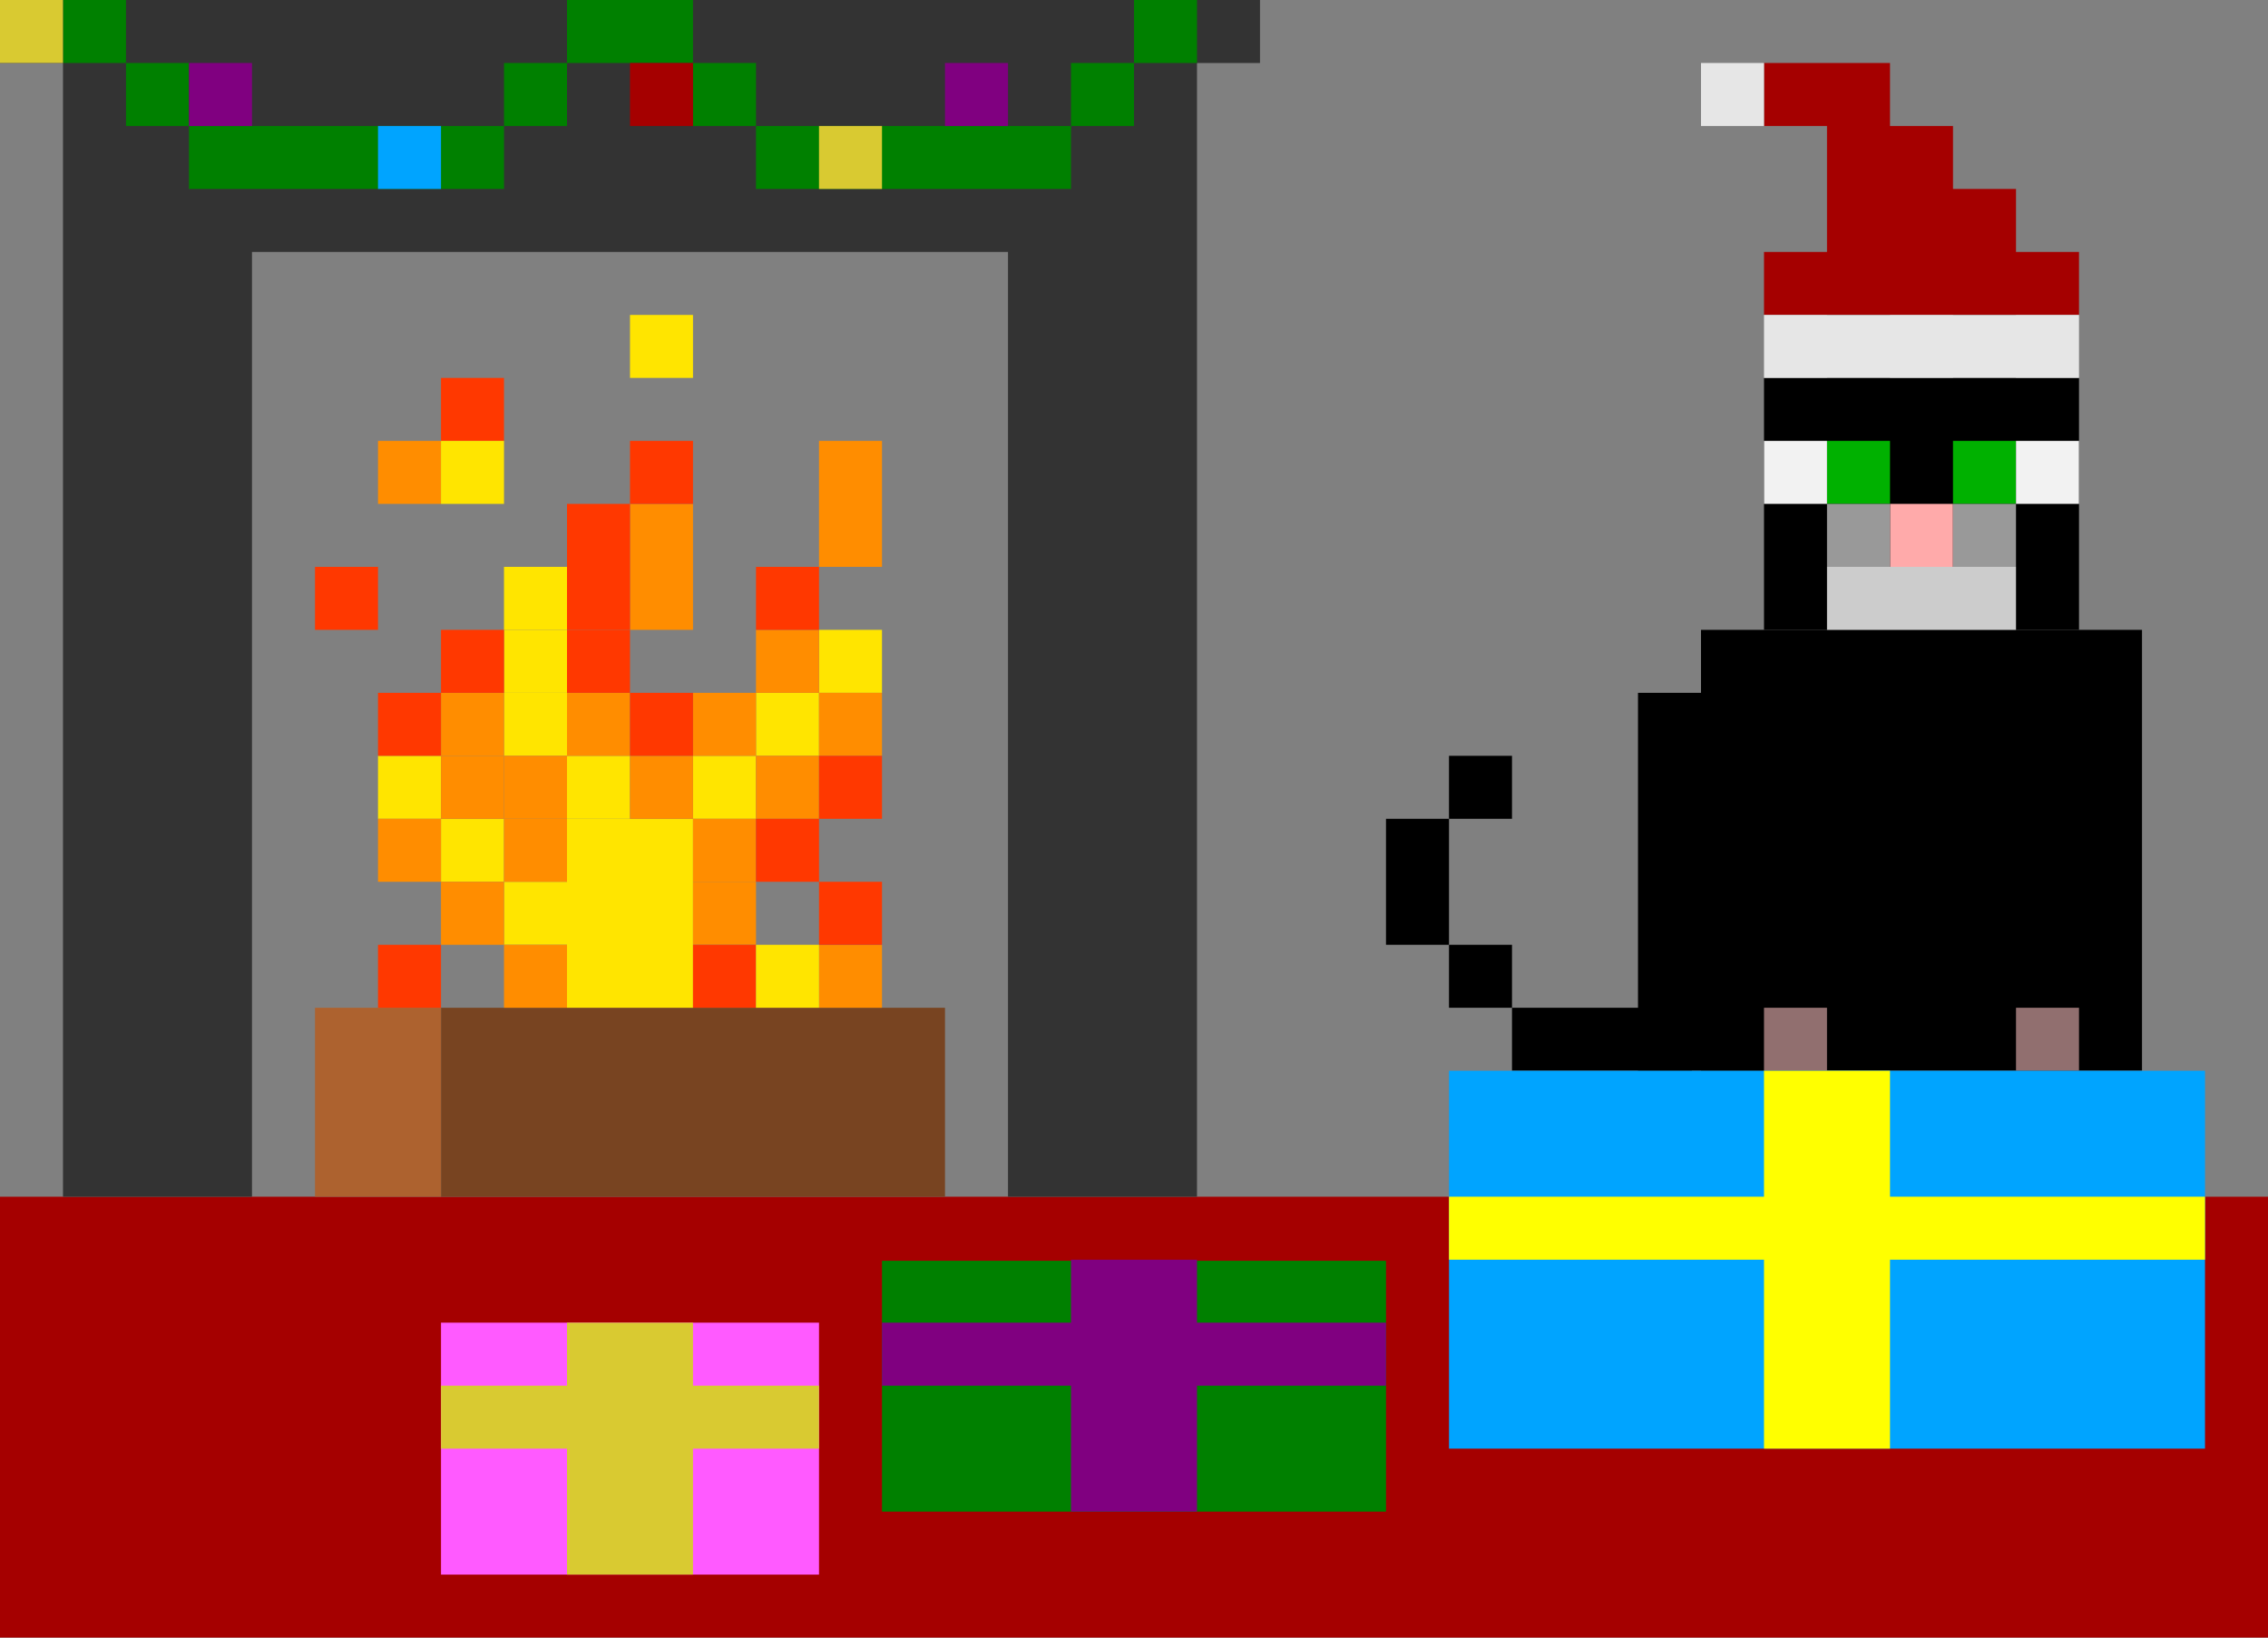 <?xml version="1.0" encoding="UTF-8" standalone="no"?>
<!-- Created with Inkscape (http://www.inkscape.org/) -->

<svg
   xmlns:dc="http://purl.org/dc/elements/1.1/"
   xmlns:cc="http://creativecommons.org/ns#"
   xmlns:rdf="http://www.w3.org/1999/02/22-rdf-syntax-ns#"
   xmlns:svg="http://www.w3.org/2000/svg"
   xmlns="http://www.w3.org/2000/svg"
   xmlns:sodipodi="http://sodipodi.sourceforge.net/DTD/sodipodi-0.dtd"
   xmlns:inkscape="http://www.inkscape.org/namespaces/inkscape"
   width="180mm"
   height="130mm"
   viewBox="0 0 180 130"
   version="1.1"
   id="svg3721"
   inkscape:version="0.92.5 (2060ec1f9f, 2020-04-08)"
   sodipodi:docname="Cerdyn_Nadolig_2020_gwe.svg">
  <rect x="0" y="0" width="180" height="130" fill="#808080" stroke="none"/>
  <defs
     id="defs3715" />
  <sodipodi:namedview
     id="base"
     pagecolor="#ffffff"
     bordercolor="#666666"
     borderopacity="1.0"
     inkscape:pageopacity="0.0"
     inkscape:pageshadow="2"
     inkscape:zoom="0.98994949"
     inkscape:cx="336.15785"
     inkscape:cy="293.61121"
     inkscape:document-units="mm"
     inkscape:current-layer="layer1"
     showgrid="false"
     inkscape:window-width="1848"
     inkscape:window-height="1016"
     inkscape:window-x="1992"
     inkscape:window-y="27"
     inkscape:window-maximized="1"
     showguides="false"
     inkscape:guide-bbox="true"
     inkscape:measure-start="0,0"
     inkscape:measure-end="0,0"
     fit-margin-top="0"
     fit-margin-left="0"
     fit-margin-right="0"
     fit-margin-bottom="0">
    <sodipodi:guide
       position="58.327,65"
       orientation="0,1"
       id="guide3723"
       inkscape:locked="false"
       inkscape:label=""
       inkscape:color="rgb(0,0,255)" />
    <inkscape:grid
       type="xygrid"
       id="grid3725"
       units="mm"
       spacingx="5"
       spacingy="5"
       originx="-15"
       originy="-83.5" />
  </sodipodi:namedview>
  <g
     inkscape:label="Layer 1"
     inkscape:groupmode="layer"
     id="layer1"
     transform="translate(-15,-83.5)">
    <g
       id="g3912"
       transform="translate(0,-73.5)">
      <rect
         y="252"
         x="15"
         height="35"
         width="180"
         id="rect3727"
         style="fill:#a50000;fill-opacity:1;stroke-width:0.286" />
      <g
         transform="translate(15,-10)"
         id="g1008">
        <rect
           style="fill:#000000;fill-opacity:1;stroke:none;stroke-width:0.286"
           id="rect4534"
           width="35"
           height="35"
           x="135"
           y="217" />
        <rect
           style="fill:#000000;fill-opacity:1;stroke:none;stroke-width:0.2"
           id="rect4536"
           width="25"
           height="20"
           x="140"
           y="197" />
        <rect
           style="fill:#00b100;fill-opacity:1;stroke:none;stroke-width:0.265"
           id="rect4540"
           width="5"
           height="5"
           x="155"
           y="202" />
        <rect
           style="fill:#00b100;fill-opacity:1;stroke:none;stroke-width:0.265"
           id="rect4542"
           width="5"
           height="5"
           x="145"
           y="202" />
        <rect
           style="fill:#000000;fill-opacity:1;stroke:none;stroke-width:0.265"
           id="rect4544"
           width="5"
           height="5"
           x="145"
           y="192" />
        <rect
           style="fill:#000000;fill-opacity:1;stroke:none;stroke-width:0.265"
           id="rect4546"
           width="5"
           height="5"
           x="155"
           y="192" />
        <rect
           style="fill:#ffaaaa;fill-opacity:1;stroke:none;stroke-width:0.265"
           id="rect4551"
           width="5"
           height="5"
           x="150"
           y="207" />
        <rect
           style="fill:#cccccc;fill-opacity:1;stroke:none;stroke-width:0.265"
           id="rect4553"
           width="15"
           height="5"
           x="145"
           y="212" />
        <rect
           style="fill:#999999;fill-opacity:1;stroke:none;stroke-width:0.265"
           id="rect4555"
           width="5"
           height="5"
           x="145"
           y="207" />
        <rect
           style="fill:#999999;fill-opacity:1;stroke:none;stroke-width:0.265"
           id="rect4557"
           width="5"
           height="5"
           x="155"
           y="207" />
        <rect
           style="fill:#f2f2f2;fill-opacity:1;stroke:none;stroke-width:0.265"
           id="rect4559"
           width="5"
           height="5"
           x="140"
           y="202" />
        <rect
           style="fill:#f2f2f2;fill-opacity:1;stroke:none;stroke-width:0.265"
           id="rect4561"
           width="5"
           height="5"
           x="160"
           y="202" />
        <rect
           style="fill:#000000;fill-opacity:1;stroke:none;stroke-width:0.335"
           id="rect4567"
           width="10"
           height="30"
           x="130"
           y="222" />
        <rect
           style="fill:#000000;fill-opacity:1;stroke:none;stroke-width:0.2"
           id="rect4569"
           width="14.276"
           height="5"
           x="120"
           y="247" />
        <rect
           inkscape:transform-center-y="3.9687584"
           inkscape:transform-center-x="-5.2916667"
           style="fill:#000000;fill-opacity:1;stroke:none;stroke-width:0.118"
           id="rect4573"
           width="5"
           height="5"
           x="115"
           y="242" />
        <rect
           inkscape:transform-center-y="7.9375168"
           inkscape:transform-center-x="-5.2916667"
           style="fill:#000000;fill-opacity:1;stroke:none;stroke-width:0.167"
           id="rect4577"
           width="5"
           height="10"
           x="110"
           y="232" />
        <rect
           y="227"
           x="115"
           height="5"
           width="5"
           id="rect4579"
           style="fill:#000000;fill-opacity:1;stroke:none;stroke-width:0.118"
           inkscape:transform-center-x="-5.2916667"
           inkscape:transform-center-y="3.9687584" />
        <rect
           style="fill:#916f6f;fill-opacity:1;stroke:none;stroke-width:0.265"
           id="rect4583"
           width="5"
           height="5"
           x="140"
           y="247" />
        <rect
           y="247"
           x="160"
           height="5"
           width="5"
           id="rect4585"
           style="fill:#916f6f;fill-opacity:1;stroke:none;stroke-width:0.306" />
        <path
           id="rect4605"
           style="fill:#a50000;fill-opacity:1;stroke-width:0.025"
           d="m 140,172 h 10 v 5 h -10 z m 5,5 h 10 v 5 h -10 z m 0,5 h 15 v 5 h -15 z m -5,5 h 25 v 5 h -25 z"
           inkscape:connector-curvature="0" />
        <rect
           style="fill:#e6e6e6;fill-opacity:1;stroke-width:0.04"
           id="rect4607"
           width="25"
           height="5"
           x="140"
           y="192" />
        <rect
           y="172"
           x="135"
           height="5"
           width="5"
           id="rect4609"
           style="fill:#e6e6e6;fill-opacity:1;stroke-width:0.018" />
      </g>
      <path
         inkscape:connector-curvature="0"
         d="m 15,157 h 100 v 5 H 15 Z m 5,5 h 90 v 15 H 20 Z m 75,0 h 15 v 90 H 95 Z m -75,0 h 15 v 90 H 20 Z"
         style="fill:#333333;fill-opacity:1;stroke:none;stroke-width:0.265"
         id="rect4617" />
      <rect
         inkscape:transform-center-y="1.2588488e-05"
         inkscape:transform-center-x="26.370595"
         style="fill:#784421;fill-opacity:1;stroke:none;stroke-width:0.648"
         id="rect4621"
         width="40"
         height="15"
         x="50"
         y="237"
         ry="1.0299672e-05" />
      <rect
         ry="2.0599371e-05"
         y="237"
         x="40"
         height="15"
         width="10"
         id="rect4625"
         style="fill:#ad622f;fill-opacity:1;stroke:none;stroke-width:0.648" />
      <rect
         ry="2.574925e-06"
         y="222"
         x="60"
         height="15"
         width="10"
         id="rect861"
         style="fill:#ffe500;fill-opacity:1;stroke:none;stroke-width:0.102" />
      <rect
         style="fill:#ffe500;fill-opacity:1;stroke:none;stroke-width:0.042"
         id="rect866"
         width="5"
         height="5"
         x="55"
         y="227"
         ry="8.5830834e-07" />
      <rect
         style="fill:#ffe500;fill-opacity:1;stroke:none;stroke-width:0.042"
         id="rect868"
         width="5"
         height="5"
         x="50"
         y="222"
         ry="8.5830834e-07" />
      <rect
         ry="8.5830834e-07"
         y="217"
         x="45"
         height="5"
         width="5"
         id="rect870"
         style="fill:#ffe500;fill-opacity:1;stroke:none;stroke-width:0.042" />
      <rect
         style="fill:#ffe500;fill-opacity:1;stroke:none;stroke-width:0.042"
         id="rect872"
         width="5"
         height="5"
         x="70"
         y="217"
         ry="8.5830834e-07" />
      <rect
         ry="8.5830834e-07"
         y="212"
         x="75"
         height="5"
         width="5"
         id="rect874"
         style="fill:#ffe500;fill-opacity:1;stroke:none;stroke-width:0.042" />
      <rect
         style="fill:#ffe500;fill-opacity:1;stroke:none;stroke-width:0.042"
         id="rect876"
         width="5"
         height="5"
         x="80"
         y="207"
         ry="8.5830834e-07" />
      <rect
         ry="8.5830834e-07"
         y="217"
         x="60"
         height="5"
         width="5"
         id="rect878"
         style="fill:#ffe500;fill-opacity:1;stroke:none;stroke-width:0.042" />
      <rect
         style="fill:#ffe500;fill-opacity:1;stroke:none;stroke-width:0.042"
         id="rect880"
         width="5"
         height="5"
         x="55"
         y="212"
         ry="8.5830834e-07" />
      <rect
         ry="8.5830834e-07"
         y="207"
         x="55"
         height="5"
         width="5"
         id="rect882"
         style="fill:#ffe500;fill-opacity:1;stroke:none;stroke-width:0.042" />
      <rect
         style="fill:#ffe500;fill-opacity:1;stroke:none;stroke-width:0.042"
         id="rect884"
         width="5"
         height="5"
         x="55"
         y="202"
         ry="8.5830834e-07" />
      <rect
         ry="8.5830834e-07"
         y="222"
         x="70"
         height="5"
         width="5"
         id="rect886"
         style="fill:#ff8d00;fill-opacity:1;stroke:none;stroke-width:0.042" />
      <rect
         style="fill:#ff8d00;fill-opacity:1;stroke:none;stroke-width:0.042"
         id="rect888"
         width="5"
         height="5"
         x="75"
         y="217"
         ry="8.5830834e-07" />
      <rect
         ry="8.5830834e-07"
         y="217"
         x="65"
         height="5"
         width="5"
         id="rect890"
         style="fill:#ff8d00;fill-opacity:1;stroke:none;stroke-width:0.042" />
      <rect
         style="fill:#ff8d00;fill-opacity:1;stroke:none;stroke-width:0.042"
         id="rect892"
         width="5"
         height="5"
         x="60"
         y="212"
         ry="8.5830834e-07" />
      <rect
         ry="8.5830834e-07"
         y="207"
         x="75"
         height="5"
         width="5"
         id="rect894"
         style="fill:#ff8d00;fill-opacity:1;stroke:none;stroke-width:0.042" />
      <rect
         style="fill:#ff8d00;fill-opacity:1;stroke:none;stroke-width:0.042"
         id="rect896"
         width="5"
         height="5"
         x="80"
         y="212"
         ry="8.5830834e-07" />
      <rect
         ry="8.5830834e-07"
         y="212"
         x="70"
         height="5"
         width="5"
         id="rect898"
         style="fill:#ff8d00;fill-opacity:1;stroke:none;stroke-width:0.042" />
      <rect
         style="fill:#ff8d00;fill-opacity:1;stroke:none;stroke-width:0.042"
         id="rect900"
         width="5"
         height="5"
         x="70"
         y="227"
         ry="8.5830834e-07" />
      <rect
         ry="8.5830834e-07"
         y="222"
         x="55"
         height="5"
         width="5"
         id="rect902"
         style="fill:#ff8d00;fill-opacity:1;stroke:none;stroke-width:0.042" />
      <rect
         style="fill:#ff8d00;fill-opacity:1;stroke:none;stroke-width:0.042"
         id="rect904"
         width="5"
         height="5"
         x="50"
         y="227"
         ry="8.5830834e-07" />
      <rect
         ry="8.5830834e-07"
         y="232"
         x="55"
         height="5"
         width="5"
         id="rect906"
         style="fill:#ff8d00;fill-opacity:1;stroke:none;stroke-width:0.042" />
      <rect
         style="fill:#ff8d00;fill-opacity:1;stroke:none;stroke-width:0.042"
         id="rect908"
         width="5"
         height="5"
         x="45"
         y="222"
         ry="8.5830834e-07" />
      <rect
         ry="8.5830834e-07"
         y="217"
         x="50"
         height="5"
         width="5"
         id="rect910"
         style="fill:#ff8d00;fill-opacity:1;stroke:none;stroke-width:0.042" />
      <rect
         style="fill:#ff8d00;fill-opacity:1;stroke:none;stroke-width:0.042"
         id="rect912"
         width="5"
         height="5"
         x="55"
         y="217"
         ry="8.5830834e-07" />
      <rect
         ry="8.5830834e-07"
         y="212"
         x="50"
         height="5"
         width="5"
         id="rect914"
         style="fill:#ff8d00;fill-opacity:1;stroke:none;stroke-width:0.042" />
      <rect
         ry="1.7166167e-06"
         y="192"
         x="80"
         height="10"
         width="5"
         id="rect916"
         style="fill:#ff8d00;fill-opacity:1;stroke:none;stroke-width:0.059" />
      <rect
         style="fill:#ff8d00;fill-opacity:1;stroke:none;stroke-width:0.059"
         id="rect918"
         width="5"
         height="10"
         x="65"
         y="197"
         ry="1.7166167e-06" />
      <rect
         ry="8.5830834e-07"
         y="182"
         x="65"
         height="5"
         width="5"
         id="rect920"
         style="fill:#ffe500;fill-opacity:1;stroke:none;stroke-width:0.042" />
      <rect
         style="fill:#ff3800;fill-opacity:1;stroke:none;stroke-width:0.042"
         id="rect922"
         width="5"
         height="5"
         x="50"
         y="207"
         ry="8.5830834e-07" />
      <rect
         ry="8.5830834e-07"
         y="212"
         x="45"
         height="5"
         width="5"
         id="rect924"
         style="fill:#ff3800;fill-opacity:1;stroke:none;stroke-width:0.042" />
      <rect
         style="fill:#ff3800;fill-opacity:1;stroke:none;stroke-width:0.042"
         id="rect926"
         width="5"
         height="5"
         x="60"
         y="207"
         ry="8.5830834e-07" />
      <rect
         ry="8.5830834e-07"
         y="202"
         x="60"
         height="5"
         width="5"
         id="rect928"
         style="fill:#ff3800;fill-opacity:1;stroke:none;stroke-width:0.042" />
      <rect
         style="fill:#ff3800;fill-opacity:1;stroke:none;stroke-width:0.042"
         id="rect930"
         width="5"
         height="5"
         x="65"
         y="212"
         ry="8.5830834e-07" />
      <rect
         ry="8.5830834e-07"
         y="222"
         x="75"
         height="5"
         width="5"
         id="rect932"
         style="fill:#ff3800;fill-opacity:1;stroke:none;stroke-width:0.042" />
      <rect
         style="fill:#ff3800;fill-opacity:1;stroke:none;stroke-width:0.042"
         id="rect934"
         width="5"
         height="5"
         x="80"
         y="217"
         ry="8.5830834e-07" />
      <rect
         ry="8.5830834e-07"
         y="232"
         x="70"
         height="5"
         width="5"
         id="rect936"
         style="fill:#ff3800;fill-opacity:1;stroke:none;stroke-width:0.042" />
      <rect
         ry="8.5830834e-07"
         y="192"
         x="65"
         height="5"
         width="5"
         id="rect938"
         style="fill:#ff3800;fill-opacity:1;stroke:none;stroke-width:0.042" />
      <rect
         style="fill:#ff3800;fill-opacity:1;stroke:none;stroke-width:0.042"
         id="rect940"
         width="5"
         height="5"
         x="60"
         y="197"
         ry="8.5830834e-07" />
      <rect
         ry="8.5830834e-07"
         y="202"
         x="75"
         height="5"
         width="5"
         id="rect942"
         style="fill:#ff3800;fill-opacity:1;stroke:none;stroke-width:0.042" />
      <rect
         style="fill:#ff3800;fill-opacity:1;stroke:none;stroke-width:0.042"
         id="rect944"
         width="5"
         height="5"
         x="50"
         y="187"
         ry="8.5830834e-07" />
      <rect
         ry="8.5830834e-07"
         y="192"
         x="45"
         height="5"
         width="5"
         id="rect946"
         style="fill:#ff8d00;fill-opacity:1;stroke:none;stroke-width:0.042" />
      <rect
         style="fill:#ff3800;fill-opacity:1;stroke:none;stroke-width:0.042"
         id="rect948"
         width="5"
         height="5"
         x="40"
         y="202"
         ry="8.5830834e-07" />
      <rect
         style="fill:#ffe500;fill-opacity:1;stroke:none;stroke-width:0.042"
         id="rect950"
         width="5"
         height="5"
         x="50"
         y="192"
         ry="8.5830834e-07" />
      <rect
         style="fill:#ff3800;fill-opacity:1;stroke:none;stroke-width:0.042"
         id="rect952"
         width="5"
         height="5"
         x="45"
         y="232"
         ry="8.5830834e-07" />
      <rect
         ry="8.5830834e-07"
         y="232"
         x="80"
         height="5"
         width="5"
         id="rect954"
         style="fill:#ff8d00;fill-opacity:1;stroke:none;stroke-width:0.042" />
      <rect
         style="fill:#ff3800;fill-opacity:1;stroke:none;stroke-width:0.042"
         id="rect956"
         width="5"
         height="5"
         x="80"
         y="227"
         ry="8.5830834e-07" />
      <rect
         ry="8.5830834e-07"
         y="232"
         x="75"
         height="5"
         width="5"
         id="rect958"
         style="fill:#ffe500;fill-opacity:1;stroke:none;stroke-width:0.042" />
      <rect
         ry="1.3732933e-05"
         y="242"
         x="130"
         height="30"
         width="60"
         id="rect977"
         style="fill:#00a4ff;fill-opacity:1;stroke:none;stroke-width:0.748" />
      <rect
         ry="1.3732933e-05"
         y="242"
         x="155"
         height="30"
         width="10"
         id="rect979"
         style="fill:#ffff00;fill-opacity:1;stroke:none;stroke-width:0.529" />
      <rect
         style="fill:#ffff00;fill-opacity:1;stroke:none;stroke-width:0.529"
         id="rect981"
         width="60"
         height="5"
         x="130"
         y="252"
         ry="2.2888223e-06" />
      <rect
         ry="1.823156e-05"
         y="257.086"
         x="85"
         height="19.914"
         width="40"
         id="rect1032"
         style="fill:#008000;fill-opacity:1;stroke:none;stroke-width:0.386" />
      <rect
         ry="1.831058e-05"
         y="257"
         x="100"
         height="20"
         width="10"
         id="rect1040"
         style="fill:#800080;fill-opacity:1;stroke:none;stroke-width:0.432" />
      <g
         transform="translate(10,5)"
         id="g1074">
        <rect
           style="fill:#ff5aff;fill-opacity:1;stroke:none;stroke-width:0.432"
           id="rect1036"
           width="30"
           height="20"
           x="40"
           y="257"
           ry="1.8310579e-05" />
        <rect
           style="fill:#d9ca31;fill-opacity:1;stroke:none;stroke-width:0.374"
           id="rect1056"
           width="30"
           height="5"
           x="40"
           y="262"
           ry="4.5776446e-06" />
        <rect
           ry="1.8310579e-05"
           y="257"
           x="50"
           height="20"
           width="10"
           id="rect1064"
           style="fill:#d9ca31;fill-opacity:1;stroke:none;stroke-width:0.432" />
      </g>
      <rect
         style="fill:#800080;fill-opacity:1;stroke:none;stroke-width:0.432"
         id="rect1069"
         width="40"
         height="5"
         x="85"
         y="262"
         ry="4.5776455e-06" />
      <rect
         ry="1.8310569e-05"
         y="157"
         x="60"
         height="5"
         width="10"
         id="rect1087"
         style="fill:#008000;fill-opacity:1;stroke:none;stroke-width:0.265" />
      <rect
         style="fill:#008000;fill-opacity:1;stroke:none;stroke-width:0.187"
         id="rect1089"
         width="5"
         height="5"
         x="70"
         y="162"
         ry="1.8310569e-05" />
      <rect
         ry="1.8310569e-05"
         y="167"
         x="75"
         height="5"
         width="25"
         id="rect1091"
         style="fill:#008000;fill-opacity:1;stroke:none;stroke-width:0.418" />
      <rect
         ry="1.8310569e-05"
         y="162"
         x="100"
         height="5"
         width="5"
         id="rect1093"
         style="fill:#008000;fill-opacity:1;stroke:none;stroke-width:0.187" />
      <rect
         style="fill:#008000;fill-opacity:1;stroke:none;stroke-width:0.187"
         id="rect1095"
         width="5"
         height="5"
         x="105"
         y="157"
         ry="1.8310569e-05" />
      <rect
         ry="1.8310569e-05"
         y="162"
         x="55"
         height="5"
         width="5"
         id="rect1097"
         style="fill:#008000;fill-opacity:1;stroke:none;stroke-width:0.187" />
      <rect
         style="fill:#008000;fill-opacity:1;stroke:none;stroke-width:0.418"
         id="rect1099"
         width="25"
         height="5"
         x="30"
         y="167"
         ry="1.8310569e-05" />
      <rect
         style="fill:#008000;fill-opacity:1;stroke:none;stroke-width:0.187"
         id="rect1101"
         width="5"
         height="5"
         x="25"
         y="162"
         ry="1.8310569e-05" />
      <rect
         ry="1.8310569e-05"
         y="157"
         x="20"
         height="5"
         width="5"
         id="rect1103"
         style="fill:#008000;fill-opacity:1;stroke:none;stroke-width:0.187" />
      <rect
         ry="1.8310569e-05"
         y="162"
         x="90"
         height="5"
         width="5"
         id="rect1105"
         style="fill:#800080;fill-opacity:1;stroke:none;stroke-width:0.265" />
      <rect
         style="fill:#d9ca31;fill-opacity:1;stroke:none;stroke-width:0.265"
         id="rect1116"
         width="5"
         height="5"
         x="80"
         y="167"
         ry="1.8310569e-05" />
      <rect
         ry="1.8310569e-05"
         y="162"
         x="65"
         height="5"
         width="5"
         id="rect1118"
         style="fill:#a50000;fill-opacity:1;stroke:none;stroke-width:0.265" />
      <rect
         style="fill:#00a4ff;fill-opacity:1;stroke:none;stroke-width:0.265"
         id="rect1120"
         width="5"
         height="5"
         x="45"
         y="167"
         ry="1.8310569e-05" />
      <rect
         ry="1.8310569e-05"
         y="162"
         x="30"
         height="5"
         width="5"
         id="rect1122"
         style="fill:#800080;fill-opacity:1;stroke:none;stroke-width:0.265" />
      <rect
         style="fill:#d9ca31;fill-opacity:1;stroke:none;stroke-width:0.265"
         id="rect1124"
         width="5"
         height="5"
         x="15"
         y="157"
         ry="1.8310569e-05" />
    </g>
  </g>
</svg>
